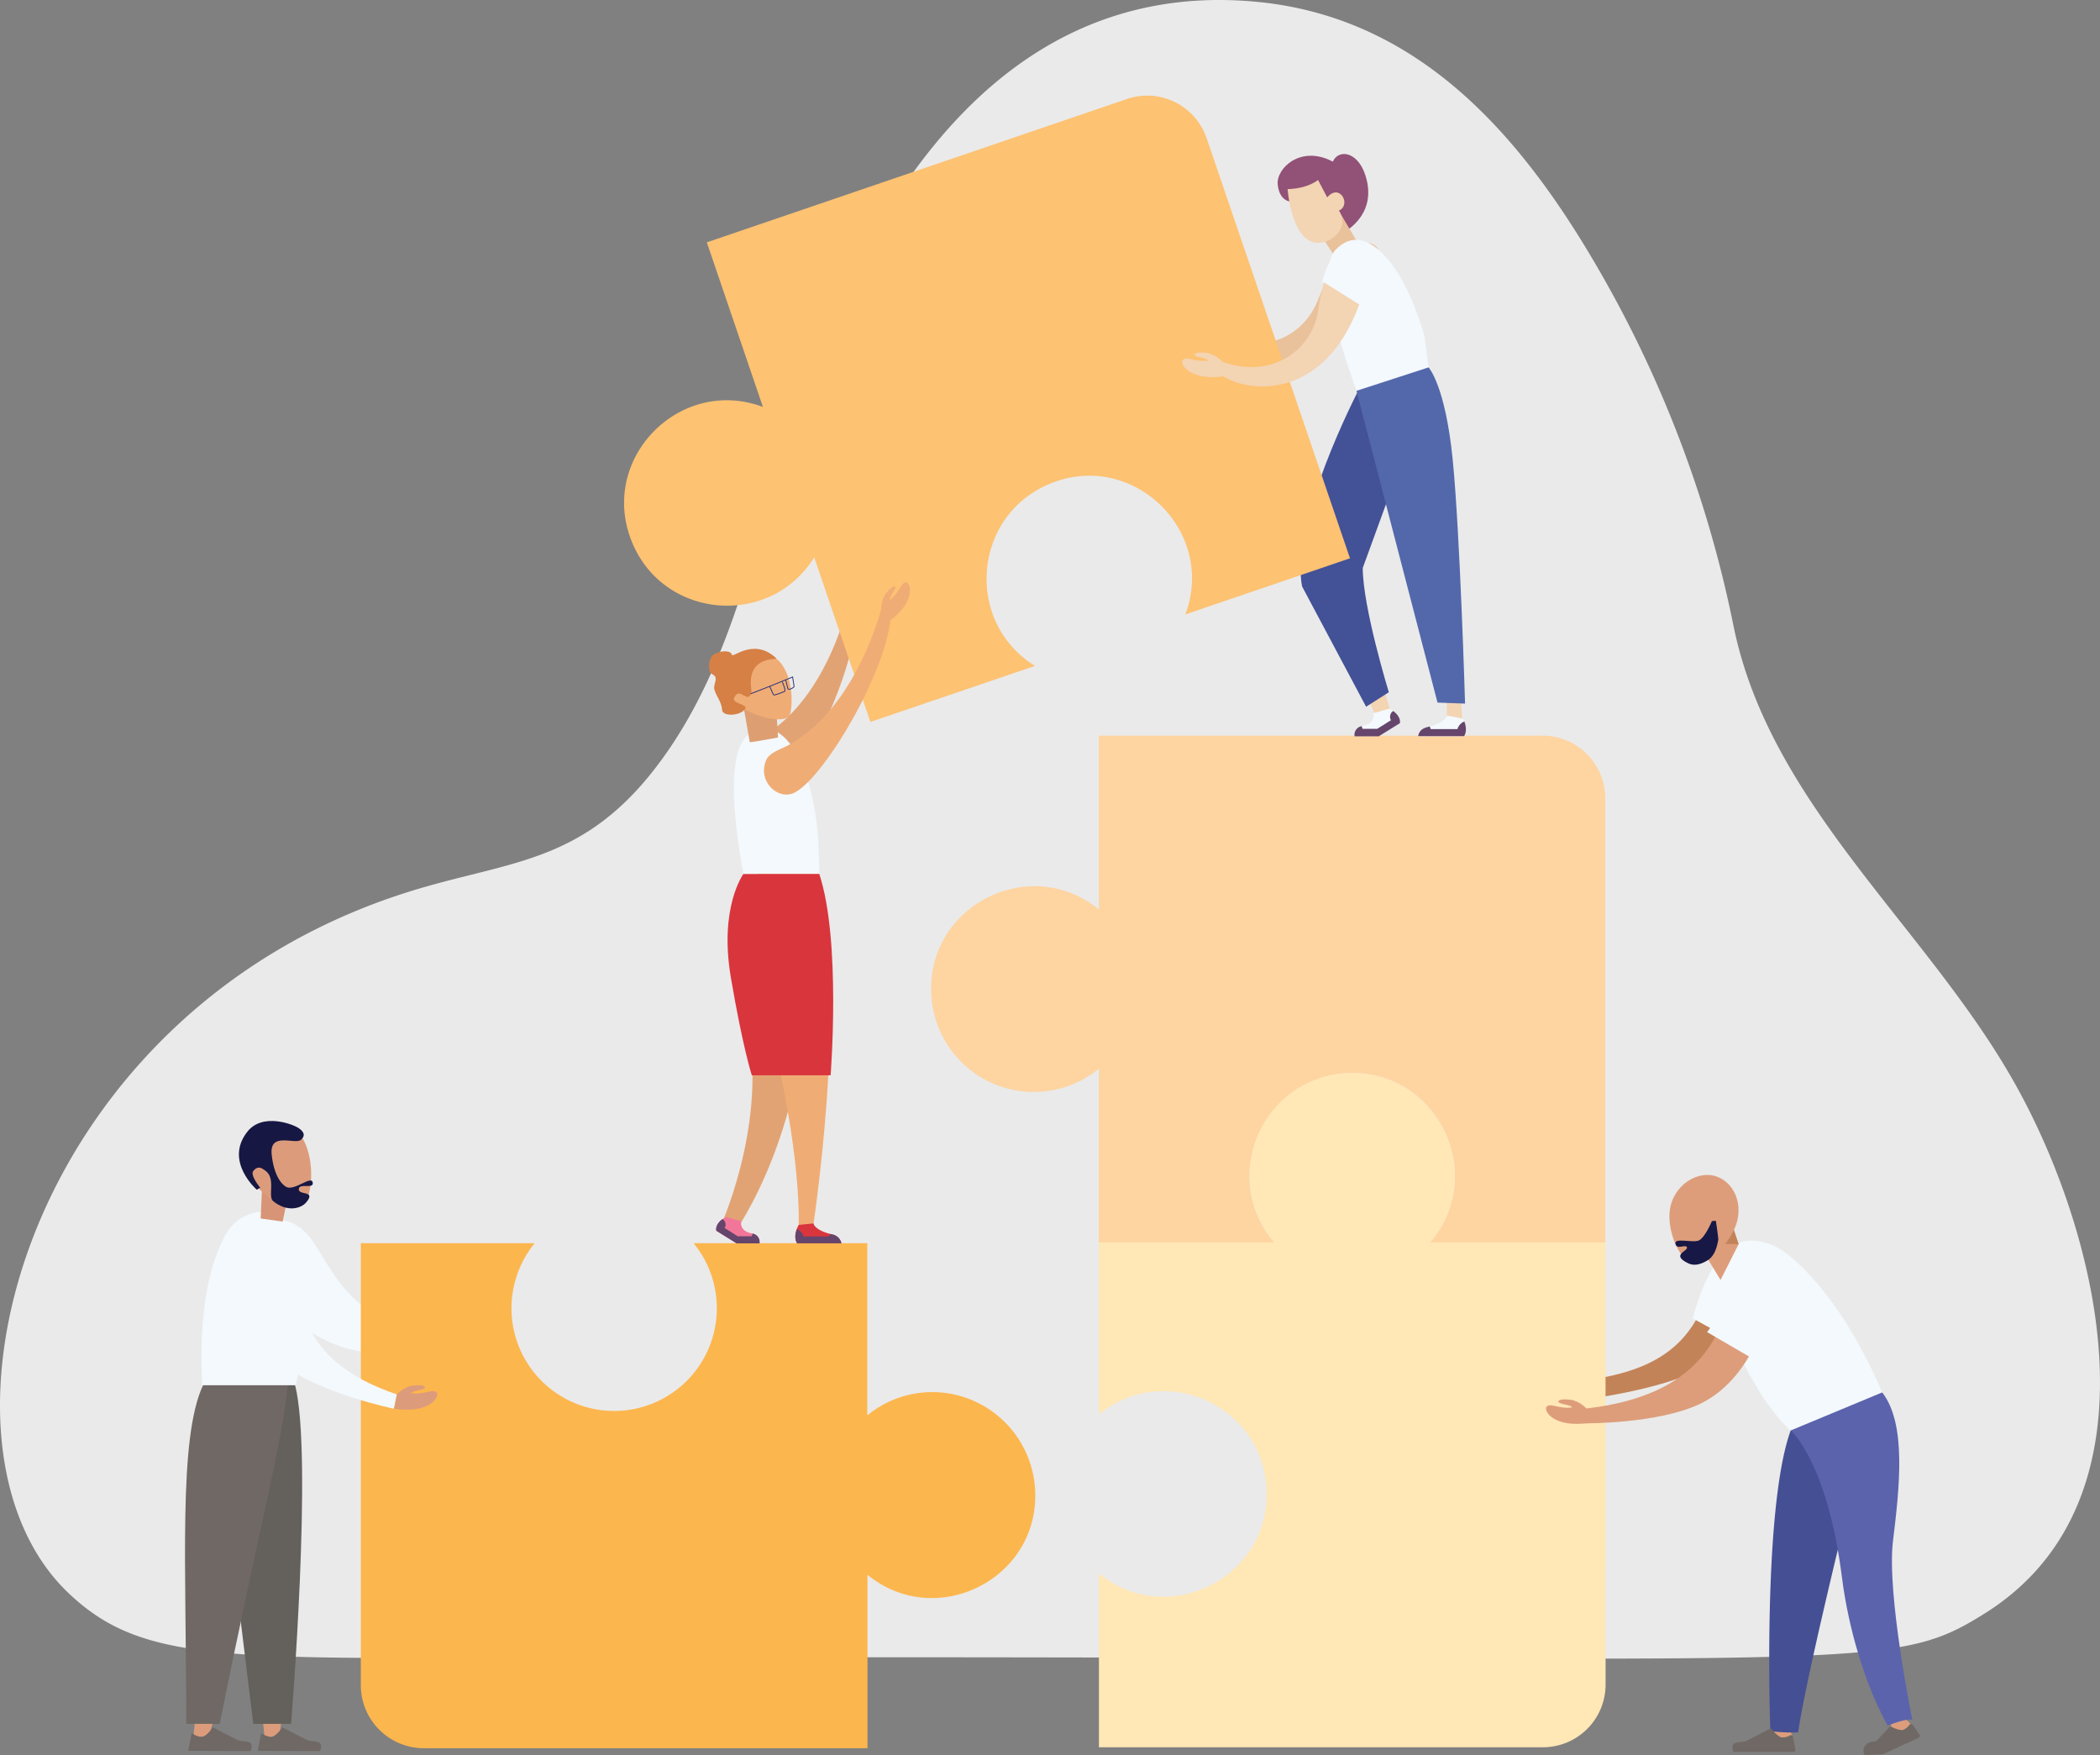 <svg xmlns="http://www.w3.org/2000/svg" width="538.914" height="450.352" viewBox="0 0 538.914 450.352">
  <rect x="0" y="0" width="538.914" height="450.352" fill="#808080" stroke="none"/>
  <g id="illustration_1" data-name="illustration 1" transform="translate(-0.002 -0.001)">
    <g id="Layer_1" data-name="Layer 1">
      <path id="Path_599" data-name="Path 599" d="M122.116,425.4c-67.863.236-87.2-.224-104.393-16.5-40.819-38.462-11.43-152.011,91.4-181.341,24.6-7.07,43.176-7.07,62.454-35.151,15.13-22.036,21.211-48.667,28.517-73.519C215.75,65.612,249.522-5.986,321.8.4c38.4,3.394,64,28.953,83.995,61.276a301.5,301.5,0,0,1,39.04,98.784c9.427,46.6,50.34,77.832,72.859,118.686,21,38.073,38.05,105.665-8.249,134.783C483.136,430.427,479.99,424.217,122.116,425.4Z" fill="#eaeaea"/>
      <path id="Path_600" data-name="Path 600" d="M118.922,344.841s-18.359,4.431-29.813,1.178S67.6,333.234,65.082,323.006s8.579-13.976,15.036-4.714,10.841,24.121,38.191,22.837Z" fill="#f3f9fd"/>
      <path id="Path_601" data-name="Path 601" d="M117.638,341.377a7.789,7.789,0,0,1,3.712-2.2c1.885-.247,3.453-.189,3.453.448s-3.087.742-3.535,1.438c3.076.566,5.586-1.178,6.528-.189s-1.709,5.574-10.947,4.2" fill="#e9a5b0"/>
      <path id="Path_602" data-name="Path 602" d="M242.24,357.368a26.337,26.337,0,0,0-19.526,5.692.082.082,0,0,1-.141-.059V319h-44.39a.094.094,0,0,0-.071.141,26.349,26.349,0,1,1-41.008,0,.082.082,0,0,0,0-.141H92.691a.094.094,0,0,0-.094.082V432.4a16.191,16.191,0,0,0,16.191,16.179H222.537a.083.083,0,0,0,.083-.083V404.185a.083.083,0,0,1,.141,0c17.3,13.987,43.176,1.32,42.917-20.692a26.514,26.514,0,0,0-23.438-26.125Z" fill="#fcb64e"/>
      <path id="Path_603" data-name="Path 603" d="M57.741,363.554s-4.3,5.892,3.217,30.567c2.911,12.891,7.011,52.143,7.011,52.143l3.535.259s9.427-60.1,4.054-92Z" fill="#dc9c7b"/>
      <path id="Path_604" data-name="Path 604" d="M57.741,317.067c-3.535,6.564-8.084,20.61-5.032,47.748,1.178,24.051,21.812,10.605,24.746-18.465s-2.887-32.417-7.129-34.7C66.944,309.914,60.828,311.328,57.741,317.067Z" fill="#f3f9fd"/>
      <path id="Path_605" data-name="Path 605" d="M67.356,302.679l-.46,9.969,5.633.8L74.7,303.221Z" fill="#d79476"/>
      <path id="Path_606" data-name="Path 606" d="M55.843,358.581s-8.249,8.4-3.806,33.82c1.32,13.151-2.427,53.864-2.427,53.864l4.077-1.178s13.481-41.632,12.008-73.9Z" fill="#dc9c7b"/>
      <path id="Path_607" data-name="Path 607" d="M101.082,361.457s-18.689-3.842-28.152-11.089S57.611,331.8,59,321.368s13.115-9.863,15.72,1.178,1.178,26.408,27.1,35.245Z" fill="#f3f9fd"/>
      <path id="Path_608" data-name="Path 608" d="M101.871,357.768a7.707,7.707,0,0,1,3.712-2.192c1.885-.259,3.453-.189,3.453.436s-3.087.754-3.535,1.438c3.087.566,5.6-1.178,6.54-.189s-1.72,5.621-10.912,4.2" fill="#dc9c7b"/>
      <path id="Path_609" data-name="Path 609" d="M59.685,398.882,65,442.329h9.7s5.633-68.806,1.037-86.894H73.8Z" fill="#64605b"/>
      <path id="Path_610" data-name="Path 610" d="M52.108,355.435c-6.387,13.681-4.3,46.676-4.3,86.894h8.579c8.826-44.413,16.686-74.757,17.416-86.894Z" fill="#6f6864"/>
      <path id="Path_611" data-name="Path 611" d="M282.01,188.765v44.613c-17.959-14.706-45.321-.495-42.917,23.143A26.337,26.337,0,0,0,282.01,274.2v44.625h45c-14.412-16.815-2.687-42.422,18.736-43.459,23.191-1.084,36.176,26.066,21.211,43.459h45V204.862a16.1,16.1,0,0,0-16.026-16.1Z" fill="#fed4a1"/>
      <path id="Path_612" data-name="Path 612" d="M406.765,359.076s17.923-2.2,28.694-7.318,20.032-13.787,20.834-24.286-11.784-12.785-15.614-2.145c-4.148,11.419-6.729,25.571-33.914,28.8Z" fill="#c38358"/>
      <path id="Path_613" data-name="Path 613" d="M397.4,353.6c.943-1.013,3.453.742,6.54.177-.507-.683-3.535-.813-3.535-1.438s1.567-.7,3.453-.436a7.777,7.777,0,0,1,3.712,2.192l.778,3.688C399.118,359.206,396.454,354.6,397.4,353.6Z" fill="#e9a5b0"/>
      <path id="Path_614" data-name="Path 614" d="M412.021,318.351v.436h-45c14.412-16.815,2.687-42.422-18.736-43.459a26.337,26.337,0,0,0-21.27,43.459h-45v44.154c16.191-13.28,40.619-3.1,42.881,17.4,2.616,23.744-24.852,38.168-42.881,23.379v44.613H395.936a16.085,16.085,0,0,0,16.1-16.1Z" fill="#ffe7b6"/>
      <path id="Path_615" data-name="Path 615" d="M459.569,367.03l18.359-2.039s3.665,6.269-6.34,30.072c-4.207,12.514-11.949,49.492-11.949,49.492l-4.2-.778" fill="#e9a5b0"/>
      <path id="Path_616" data-name="Path 616" d="M446.807,318.681c3.771-1.037,8.1.354,11.254,2.675,6.281,4.631,17.487,16.627,27,40.866,8.885,22.613-19.078,19.349-34.173-6.21s-10.77-30.956-7.542-34.727A7.306,7.306,0,0,1,446.807,318.681Z" fill="#f3f9fd"/>
      <path id="Path_617" data-name="Path 617" d="M406.765,365.216s18.724.141,29.46-4.973,16.957-17.923,17.77-28.423-5.267-12.279-8.767-1.52c-3.736,11.5-7.978,27.751-38.5,31.145Z" fill="#dd9d7b"/>
      <path id="Path_618" data-name="Path 618" d="M455.5,443.484s-.177,1.791-4.914,2.863a2.934,2.934,0,0,0-2.239,2.227h11.36s1.426-1.273-.271-4.348Z" fill="#dd9d7b"/>
      <path id="Path_619" data-name="Path 619" d="M485.269,442.435s.66,3.936-2.64,4.56c-2.357.542-2.357,1.579-2.357,1.579h5.892l5.2-3.229a5.208,5.208,0,0,0-2.922-4.5Z" fill="#dd9d7b"/>
      <path id="Path_620" data-name="Path 620" d="M396.938,360.914c.943-1,3.453.754,6.54.189-.507-.7-3.535-.813-3.535-1.449s1.567-.683,3.453-.436a7.754,7.754,0,0,1,3.712,2.2l.778,3.677C398.658,366.476,395.995,361.916,396.938,360.914Z" fill="#dd9d7b"/>
      <path id="Path_621" data-name="Path 621" d="M473.308,390.728s-10.1,41.149-11.854,53.793a45.037,45.037,0,0,1-7.141-.33s-2.109-57.057,5.232-77.16C484.7,379.285,473.308,390.728,473.308,390.728Z" fill="#454f94"/>
      <path id="Path_622" data-name="Path 622" d="M483.018,357.285c6.328,8.084,4.419,24.581,2.769,38.168s4.973,45.886,4.973,45.886-.672-.731-6.352,1.414c-5.892-10.605-10.1-25.229-11.713-38-3.771-29.742-13.151-37.708-13.151-37.708Z" fill="#5b63ac"/>
      <path id="Path_623" data-name="Path 623" d="M451.721,349.743,438.075,341.8l.8-1.049-4.442-2.451s3.771-16.792,12.373-19.62S463.6,336.086,451.721,349.743Z" fill="#f3f9fd"/>
      <path id="Path_624" data-name="Path 624" d="M217.765,154.45s-5.114,24.239-21.706,34.314c-4.973,3.017-7.223,14.942,4.113,11.171,8.59-2.863,20.386-31.922,19.974-45.485Z" fill="#e2a374"/>
      <path id="Path_625" data-name="Path 625" d="M223.987,147.875c-1.3,0-1.791,2.793-4.207,4.454-.13-.79,1.838-2.922,1.414-3.335s-1.5.589-2.581,2a7.247,7.247,0,0,0-1,3.924l1.921,2.981C226.579,152.73,225.283,147.91,223.987,147.875Z" fill="#e9a5b0"/>
      <path id="Path_626" data-name="Path 626" d="M360.42,124.767s-17.051,13.61-14,23.568S356.7,181.966,356.7,181.966l-3.912,1.108s-13.881-29.13-11.7-45.344,10.193-35.446,10.193-35.446S368.22,110.532,360.42,124.767Z" fill="#f3d4b3"/>
      <path id="Path_627" data-name="Path 627" d="M372.663,148.653c.872,10.382,2.581,35.764,2.581,35.764l-3.971-.613S371.8,138.271,372.663,148.653Z" fill="#f3d4b3"/>
      <path id="Path_628" data-name="Path 628" d="M352.477,182.991s.66,2.6-2.769,3.252a2.286,2.286,0,0,0-2.086,2.651h6.128l5.409-3.358s.566-1.921-2.628-3.7Z" fill="#f3f9fd"/>
      <path id="Path_629" data-name="Path 629" d="M354.21,64.976c-2.816-7.07-11.961,1.426-15.9,11.784s-15.92,15.319-27.1,7.648l-1.532,2.522s6.151,8.037,19.1,8.249C345.867,95.26,355.081,67.168,354.21,64.976Z" fill="#e9c19b"/>
      <path id="Path_630" data-name="Path 630" d="M348.553,100.28s-17.676,33.937-14.388,50.223l16.415,30.838,5.833-3.712s-6.693-21.776-6.693-31.9L361.5,113.407Z" fill="#435197"/>
      <path id="Path_631" data-name="Path 631" d="M301.512,81.379c1.178-.742,3.158,1.579,6.281,1.8-.318-.79-3.276-1.685-3.111-2.286s1.685-.283,3.453.424a7.848,7.848,0,0,1,3.052,3.052l-.094,3.771C301.783,87.2,300.346,82.121,301.512,81.379Z" fill="#e9a5b0"/>
      <path id="Path_632" data-name="Path 632" d="M162.758,140.392c8.732,18.63,35.139,20.433,46.193,2.616l14.412,42.233L265.6,170.865c-17.805-11.041-16.05-37.449,2.616-46.2,21.635-10.134,44.142,11.195,35.976,32.995l42.257-14.4-36.8-107.81A16.1,16.1,0,0,0,289.2,25.406L181.388,62.183l14.4,42.233C173.976,96.25,152.6,118.722,162.758,140.392Z" fill="#fdc272"/>
      <path id="Path_633" data-name="Path 633" d="M331.585,51.766s-3.205.212-3.688-4.4c-.448-4.136,5.892-10.275,14.141-5.892,1.5-3.417,6.941-2.675,8.7,4.714C353.09,55.985,344.146,60,344.146,60Z" fill="#925177"/>
      <path id="Path_634" data-name="Path 634" d="M343.581,54.076l4.407,7.471-5.35,4.442-5.7-8.767Z" fill="#e9c19b"/>
      <path id="Path_635" data-name="Path 635" d="M330.442,48.526s1.237,17.746,10.912,12.962c5.338-3.252,2.227-7.447,2.227-7.447,3.323-1.438.212-7.2-2.981-3.382l-2.357-4.478S335.721,48.384,330.442,48.526Z" fill="#f3d4b3"/>
      <path id="Path_636" data-name="Path 636" d="M354.292,115.929S335.037,72.188,342.756,64.08s17.829,4.266,22.8,22.283l2.251,16.957Z" fill="#f3f9fd"/>
      <path id="Path_637" data-name="Path 637" d="M371.343,183.592s-.189,1.862-5.126,2.981a3.04,3.04,0,0,0-2.357,2.357h11.784a5.055,5.055,0,0,0-.283-4.525Z" fill="#f3f9fd"/>
      <path id="Path_638" data-name="Path 638" d="M303.563,92.314c.943-1.013,3.453.754,6.528.189-.495-.7-3.535-.825-3.535-1.449s1.567-.7,3.453-.436a7.707,7.707,0,0,1,3.712,2.192l.79,3.688C305.271,97.923,302.62,93.316,303.563,92.314Z" fill="#f3d4b3"/>
      <path id="Path_639" data-name="Path 639" d="M348.105,100.28l18.512-6.01s4.278,4.6,6.175,23.568,3.182,62.7,3.182,62.7l-7.07-.259Z" fill="#5368ab"/>
      <path id="Path_640" data-name="Path 640" d="M350.545,63.35c-5.208-3.017-9.227,1.52-11.277,9l12.467,7.53C354.4,72.576,354.3,65.53,350.545,63.35Z" fill="#f3f9fd"/>
      <path id="Path_641" data-name="Path 641" d="M339.786,72.47a41.643,41.643,0,0,0-1.355,6.316c-1.249,10.983-12,18.666-24.746,14.023l-.919,3c7.212,5.468,26.985,7.07,36.035-17.676Z" fill="#f3d4b3"/>
      <path id="Path_642" data-name="Path 642" d="M349.449,186.314l.2.7h3.783l3.535-2.215a1.744,1.744,0,0,1,.566-2.357c2.156,1.591,1.709,3.123,1.709,3.123l-5.421,3.37h-6.2a2.262,2.262,0,0,1,1.826-2.616Z" fill="#65456b"/>
      <path id="Path_643" data-name="Path 643" d="M366.924,186.4l.236.683h6.858a3.064,3.064,0,0,1,1.768-1.956c.954,2.486-.071,3.771-.071,3.771H363.931C364.273,186.915,365.958,186.656,366.924,186.4Z" fill="#65456b"/>
      <path id="Path_644" data-name="Path 644" d="M204.166,224.258H191.888s-9.309,6.74-1.049,35.128c7.318,25.1-5.4,53.993-5.4,53.993l3.665,1.98S215.243,278.1,204.166,224.258Z" fill="#e2a374"/>
      <path id="Path_645" data-name="Path 645" d="M192.936,234.5s-9.946-40.065-.566-46.2,16.969,10.264,17.676,28.976l.577,16.5Z" fill="#f3f9fd"/>
      <path id="Path_646" data-name="Path 646" d="M226.155,156.23s-6.281,25.323-23.768,34.951c-1.933,1.061-4.926,1.862-5.786,3.9-2.286,5.432,3.123,10.5,7.412,8.249,7.989-4.254,25.029-33.513,24.628-47.065Z" fill="#f0ac75"/>
      <path id="Path_647" data-name="Path 647" d="M210.247,224.258H194.68s-5.2,8.555,2.357,37.461c9.085,34.762,7.907,53.64,7.907,53.64h3.629S217.647,256.781,210.247,224.258Z" fill="#f0ac75"/>
      <path id="Path_648" data-name="Path 648" d="M208.762,313.921s.177,1.779,4.914,2.852a2.958,2.958,0,0,1,2.239,2.239h-11.36s-1.284-1.591.412-4.714Z" fill="#d9353d"/>
      <path id="Path_649" data-name="Path 649" d="M190.214,313.343s-.636,2.5,2.663,3.123a2.2,2.2,0,0,1,1.991,2.545h-5.892l-5.15-3.205s-.542-1.838,2.522-3.535Z" fill="#f27699"/>
      <path id="Path_650" data-name="Path 650" d="M232.53,149.442c-1.3,0-1.791,2.793-4.207,4.466-.13-.79,1.827-2.922,1.414-3.335s-1.5.577-2.581,1.991a7.259,7.259,0,0,0-1,3.924l1.921,2.97C235.111,154.368,233.814,149.489,232.53,149.442Z" fill="#f0ac75"/>
      <path id="Path_651" data-name="Path 651" d="M190.78,224.258s-6.281,8.484-3.229,26.5,5.385,25.158,5.385,25.158h20.221s2.746-34.68-2.911-51.66Z" fill="#d9353d"/>
      <path id="Path_652" data-name="Path 652" d="M193.137,316.537l-.2.672h-3.629l-3.358-2.121a1.673,1.673,0,0,0-.542-2.3c-2.062,1.532-1.579,3.017-1.579,3.017l5.2,3.229h5.892A2.168,2.168,0,0,0,193.137,316.537Z" fill="#65456b"/>
      <path id="Path_653" data-name="Path 653" d="M213.676,316.772l-.672-.165-.236.66h-6.552a2.934,2.934,0,0,0-1.7-1.874c-.919,2.357.071,3.618.071,3.618h11.36a2.934,2.934,0,0,0-2.274-2.239Z" fill="#65456b"/>
      <path id="Path_654" data-name="Path 654" d="M48.314,449.246l16.014.059s.577-1.284,0-1.968-2.651-.483-3.264-.8-6.41-3.3-6.41-3.3-1.426,1.991-2.5,2.357-2.958-.86-2.958-.86Z" fill="#6f6864"/>
      <path id="Path_655" data-name="Path 655" d="M66.131,449.246l16.026.059s.566-1.284,0-1.968-2.651-.483-3.264-.8-6.41-3.3-6.41-3.3-1.438,1.991-2.51,2.357-2.946-.86-2.946-.86Z" fill="#6f6864"/>
      <path id="Path_656" data-name="Path 656" d="M460.747,448.881a.519.519,0,0,1-.507.625h-15.39s-.577-1.273,0-1.956,2.651-.483,3.264-.813l6.022-3.1a.518.518,0,0,1,.648.141,6.54,6.54,0,0,0,2.239,2,3.617,3.617,0,0,0,2.357-.507.518.518,0,0,1,.754.377Z" fill="#6f6864"/>
      <path id="Path_657" data-name="Path 657" d="M64.5,302.219c-2.687-5.892-2.545-10.9,2.2-12.962s9.345-1.426,11.784,4.513,1.249,14.141-.636,15.319C73.543,311.882,66.19,305.9,64.5,302.219Z" fill="#dc9c7b"/>
      <path id="Path_658" data-name="Path 658" d="M65.9,305.271l.884-.518s-2.663-3.193-1.791-4.278c1.261-1.555,2.262-.648,2.922-.224,3.087,1.968.672,6.7,2.18,7.942,3.535,2.875,7.07,1.98,8.5.318,2.71-3.229-2.274-1.638-1.9-3.535.283-1.461,4.018.271,3.535-1.65-.412-1.662-4.631,2.2-6.658,1.273-1.332-.613-3.323-3.111-3.853-8.4-.589-5.892,6.022-2.427,7.506-3.724s.33-2.357-.448-2.922c-1.308-1-9.427-4.219-13.351.9C57.517,298.036,65.9,305.271,65.9,305.271Z" fill="#171743"/>
      <path id="Path_659" data-name="Path 659" d="M190.686,180.587l8.579,2.274.4,6.375s-7.235,1.355-7.259,1.178S190.686,180.587,190.686,180.587Z" fill="#dd9f72"/>
      <path id="Path_660" data-name="Path 660" d="M188.612,180.116c-2.863-4.23.625-10.382,3.535-11.866s6.811-1.025,9.25,3.453,1.862,11.242,1.084,12.055C200.172,186.243,190.226,182.519,188.612,180.116Z" fill="#f0ac75"/>
      <path id="Path_661" data-name="Path 661" d="M199.146,169.074s-5.35-.247-6.269,4.2c-.66,3.241.625,4.266-.566,5.373-.978.919-2.8-2.286-3.912.448-.589,1.438,3.535,1.626,2.863,2.734-1,1.826-5.951,2.239-5.986.189s-2.168-4.278-2-5.774,1.084-2.522-.6-3.3c-1.108-.507-.919-4.089.412-4.949,1.98-1.284,4.584-1.049,4.714,0s5.562-4.454,11.277.79" fill="#d68045"/>
      <path id="Path_662" data-name="Path 662" d="M192.665,178.006l4.714-1.838,6.033-2.463.365,2.357a.306.306,0,0,1-.141.306c-.342.236-1.108.707-1.438.377l-.577-2.357" fill="none" stroke="#2d367b" stroke-miterlimit="10" stroke-width="0.224"/>
      <path id="Path_663" data-name="Path 663" d="M197.532,176.109l.884,2.015a.389.389,0,0,0,.471.177,21.59,21.59,0,0,0,2.486-.907c.342-.236-.625-2.451-.625-2.451" fill="none" stroke="#2d367b" stroke-miterlimit="10" stroke-width="0.224"/>
      <path id="Path_664" data-name="Path 664" d="M437.992,322.605l3.547,5.821,4.631-9.18-1.709-4.985-3.076,4.973Z" fill="#dd9d7b"/>
      <path id="Path_665" data-name="Path 665" d="M440.691,319.129l5.479.118-2.062-6.293Z" fill="#c38358"/>
      <path id="Path_666" data-name="Path 666" d="M428.8,309.078c1.544-5.456,6.976-8.614,11.383-7.306s7.07,6.434,5.538,11.878-8.025,11.56-11.489,10.488C430.569,323.018,427.269,314.533,428.8,309.078Z" fill="#dd9d7b"/>
      <path id="Path_667" data-name="Path 667" d="M439.324,313.32s-1.732,4.171-3.3,4.949-6.67-.9-6.022,1.025c.471,1.39,2.522-.071,2.9.719.483,1.013-4.372,1.909.412,4.171,1.1.518,2.687.589,4.961-.837s2.569-4.961,2.675-5.173-.613-4.937-.613-4.937Z" fill="#171845"/>
      <path id="Path_668" data-name="Path 668" d="M492.375,445.9l-9.238,4.242a.554.554,0,0,1-.2,0l-4.36.212a2.109,2.109,0,0,1-.295-1.685c.8-2.274,3.04-1.532,3.429-2.062s2.357-2.592,3.087-3.394a.518.518,0,0,1,.636-.118,6.434,6.434,0,0,0,2.769.837,3.347,3.347,0,0,0,1.779-1.343.554.554,0,0,1,.884,0l1.7,2.486a.566.566,0,0,1-.188.825Z" fill="#6f6864"/>
    </g>
  </g>
</svg>

